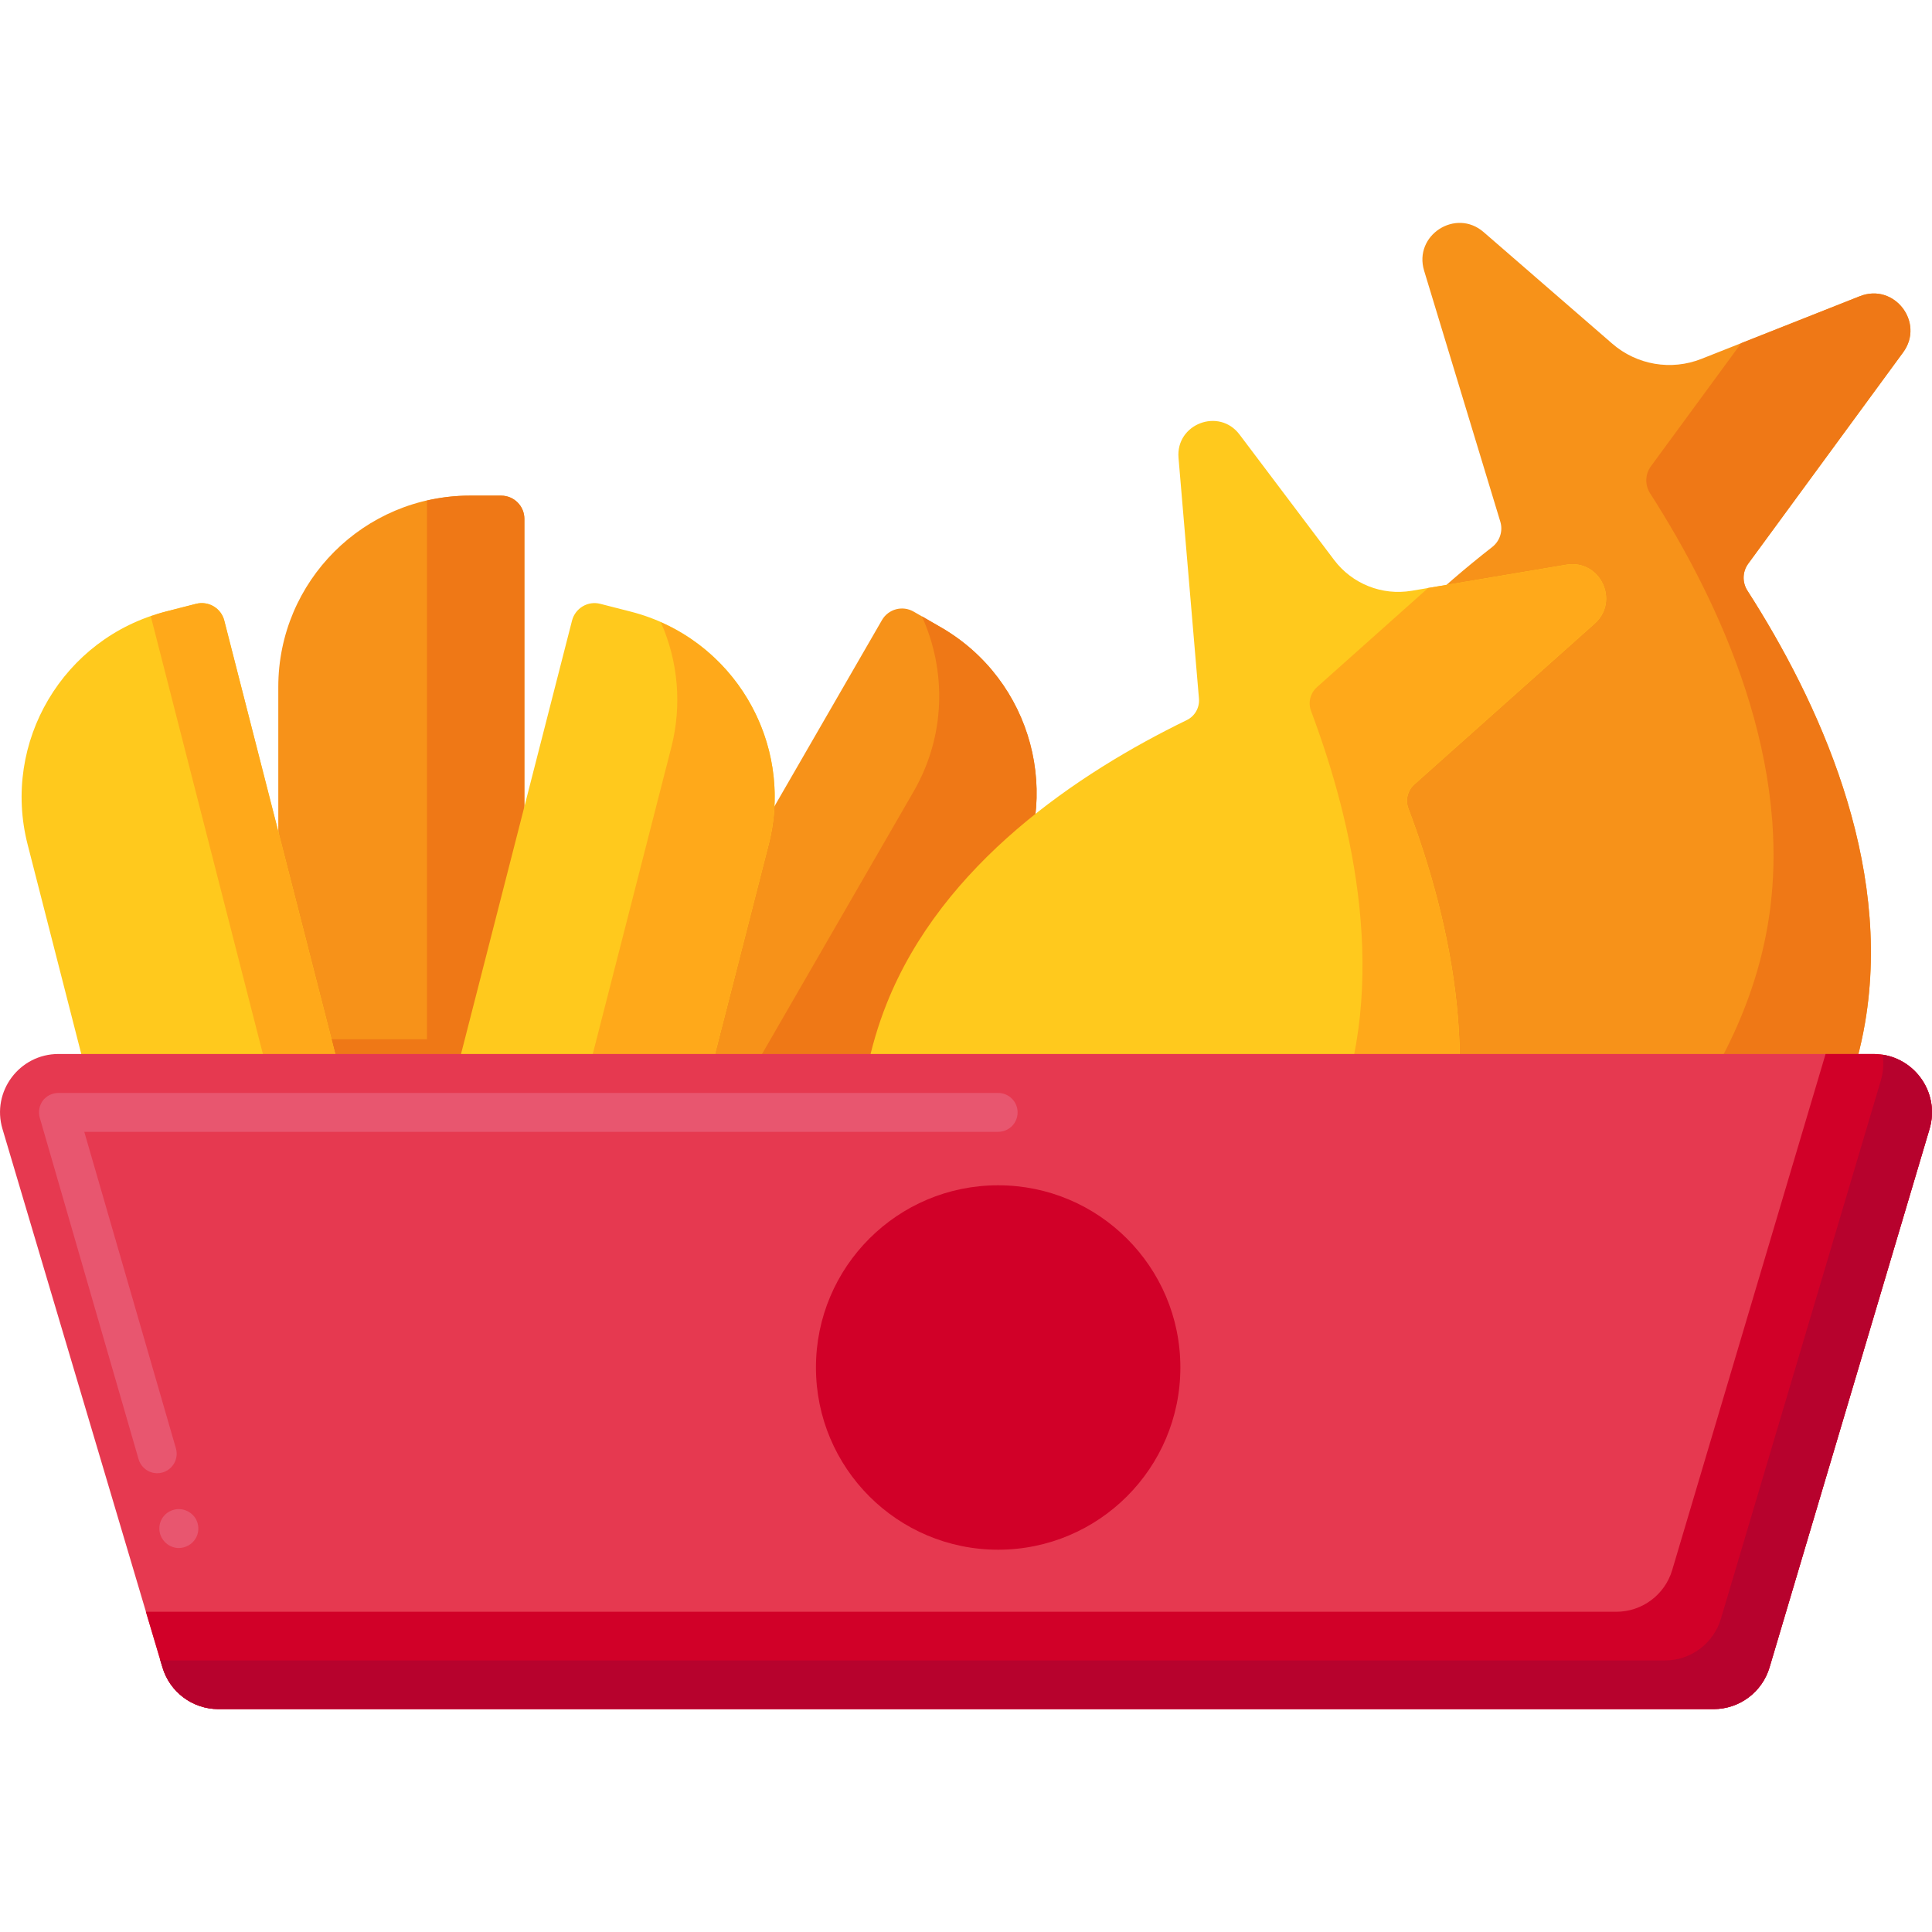 <svg viewBox="0 0 24 24" xmlns="http://www.w3.org/2000/svg"><path d="M6.225 6.157L5.834 6.157C4.521 6.157 3.457 7.221 3.457 8.533L3.457 14.119L6.514 14.119L6.514 6.445C6.514 6.286 6.385 6.157 6.225 6.157Z M11.35 7.598L11.689 7.793C12.825 8.45 13.215 9.903 12.559 11.04L9.766 15.877L7.119 14.349L10.956 7.703C11.036 7.565 11.212 7.518 11.35 7.598Z M21.717 7.003L23.642 4.377C23.913 4.006 23.531 3.51 23.103 3.68L21.136 4.458C20.76 4.607 20.333 4.534 20.028 4.269L18.43 2.883C18.083 2.582 17.557 2.923 17.691 3.363L18.637 6.479C18.673 6.595 18.632 6.722 18.536 6.796C17.256 7.795 15.72 9.374 15.379 11.377C14.953 13.876 16.501 16.37 17.463 17.635C17.856 18.153 18.586 18.277 19.129 17.919C20.456 17.044 22.742 15.204 23.169 12.704C23.51 10.702 22.584 8.703 21.707 7.337C21.641 7.234 21.645 7.102 21.717 7.003Z" fill="#f79219"/><path d="M6.225 6.157L5.834 6.157C5.652 6.157 5.475 6.179 5.304 6.218L5.304 12.91L3.457 12.91L3.457 14.119L6.514 14.119L6.514 6.445C6.514 6.286 6.385 6.157 6.225 6.157Z M11.689 7.793L11.452 7.656C11.759 8.332 11.749 9.139 11.35 9.831L8.557 14.668L7.34 13.966L7.119 14.349L9.766 15.878L12.559 11.04C13.215 9.903 12.826 8.45 11.689 7.793Z M23.641 4.377C23.913 4.006 23.53 3.51 23.103 3.68L21.63 4.263L20.507 5.794C20.435 5.893 20.432 6.025 20.498 6.128C21.374 7.494 22.3 9.493 21.959 11.495C21.533 13.994 19.246 15.834 17.92 16.71C17.626 16.904 17.264 16.963 16.924 16.873C17.095 17.133 17.274 17.387 17.462 17.635C17.856 18.153 18.586 18.277 19.129 17.919C20.455 17.044 22.742 15.204 23.168 12.704C23.51 10.702 22.583 8.703 21.707 7.337C21.641 7.234 21.644 7.102 21.716 7.003L23.641 4.377Z" fill="#ef7816"/><path d="M2.435 7.501L2.056 7.598C0.785 7.924 0.018 9.219 0.343 10.49L1.729 15.902L4.69 15.143L2.786 7.709C2.747 7.555 2.59 7.461 2.435 7.501Z M7.457 7.501L7.836 7.598C9.108 7.924 9.875 9.219 9.549 10.49L8.163 15.902L5.202 15.143L7.106 7.709C7.146 7.555 7.303 7.461 7.457 7.501Z M17.569 9.745L19.809 7.747C20.126 7.465 19.876 6.945 19.458 7.015L17.535 7.339C17.168 7.401 16.796 7.253 16.572 6.955L15.398 5.398C15.143 5.06 14.604 5.266 14.64 5.688L14.894 8.68C14.903 8.791 14.842 8.898 14.741 8.946C13.395 9.601 11.707 10.729 11.014 12.469C10.149 14.64 11.065 17.186 11.689 18.512C11.944 19.054 12.578 19.307 13.136 19.088C14.501 18.554 16.917 17.335 17.781 15.164C18.474 13.424 18.023 11.444 17.496 10.044C17.456 9.939 17.485 9.82 17.569 9.745Z" fill="#ffc91d"/><path d="M2.786 7.709C2.747 7.555 2.59 7.462 2.435 7.501L2.056 7.598C1.993 7.614 1.933 7.634 1.873 7.655L3.481 13.934L1.364 14.476L1.729 15.901L4.69 15.143L2.786 7.709Z M8.209 7.73C8.426 8.217 8.472 8.764 8.34 9.281L6.954 14.692L5.418 14.299L5.202 15.143L8.163 15.902L9.549 10.49C9.841 9.349 9.252 8.191 8.209 7.73Z M19.809 7.747C20.126 7.465 19.876 6.945 19.458 7.015L17.741 7.304L16.36 8.536C16.276 8.611 16.247 8.729 16.287 8.834C16.814 10.235 17.265 12.215 16.572 13.955C15.707 16.126 13.292 17.345 11.927 17.879C11.773 17.939 11.608 17.965 11.443 17.954C11.527 18.158 11.61 18.345 11.689 18.512C11.944 19.055 12.578 19.307 13.136 19.089C14.501 18.554 16.917 17.335 17.781 15.164C18.474 13.425 18.023 11.444 17.496 10.044C17.456 9.939 17.485 9.82 17.569 9.745L19.809 7.747Z" fill="#ffa91a"/><path d="M21.287 21.231L2.713 21.231C2.392 21.231 2.109 21.02 2.018 20.712L0.031 14.025C-0.108 13.56 0.241 13.093 0.726 13.093L23.274 13.093C23.759 13.093 24.108 13.56 23.97 14.025L21.982 20.712C21.891 21.02 21.608 21.231 21.287 21.231Z" fill="#e63950"/><path d="M2.222 19.23C2.115 19.23 2.02 19.158 1.989 19.055C1.971 18.994 1.978 18.927 2.009 18.871C2.041 18.814 2.093 18.773 2.155 18.756C2.281 18.719 2.419 18.795 2.454 18.92C2.472 18.983 2.465 19.048 2.434 19.105C2.391 19.182 2.31 19.229 2.222 19.23ZM1.953 18.301C1.845 18.301 1.75 18.228 1.721 18.125L0.494 13.885C0.473 13.812 0.488 13.733 0.532 13.672C0.578 13.612 0.65 13.577 0.726 13.577L12.399 13.577C12.533 13.577 12.641 13.685 12.641 13.819C12.641 13.952 12.533 14.06 12.399 14.06L1.047 14.06L2.185 17.991C2.203 18.053 2.196 18.118 2.165 18.175C2.122 18.253 2.041 18.301 1.953 18.301Z" fill="#e8566f"/><path d="M23.274 13.093L22.678 13.093L20.773 19.503C20.682 19.811 20.399 20.022 20.078 20.022L1.812 20.022L2.018 20.712C2.109 21.02 2.392 21.231 2.713 21.231L21.287 21.231C21.608 21.231 21.891 21.02 21.982 20.712L23.969 14.025C24.108 13.56 23.759 13.093 23.274 13.093Z M10.136 16.987C10.136 15.737 11.149 14.724 12.399 14.724C13.649 14.724 14.663 15.737 14.663 16.987C14.663 18.238 13.649 19.251 12.399 19.251C11.149 19.251 10.136 18.238 10.136 16.987Z" fill="#d10028"/><path d="M23.386 13.102C23.403 13.208 23.395 13.317 23.365 13.42L21.378 20.108C21.286 20.416 21.003 20.627 20.682 20.627L2.108 20.627C2.068 20.627 2.028 20.623 1.989 20.617L2.018 20.712C2.109 21.02 2.392 21.231 2.713 21.231L21.287 21.231C21.608 21.231 21.891 21.02 21.982 20.712L23.969 14.025C24.097 13.596 23.811 13.167 23.386 13.102Z" fill="#b7022d"/></svg>
